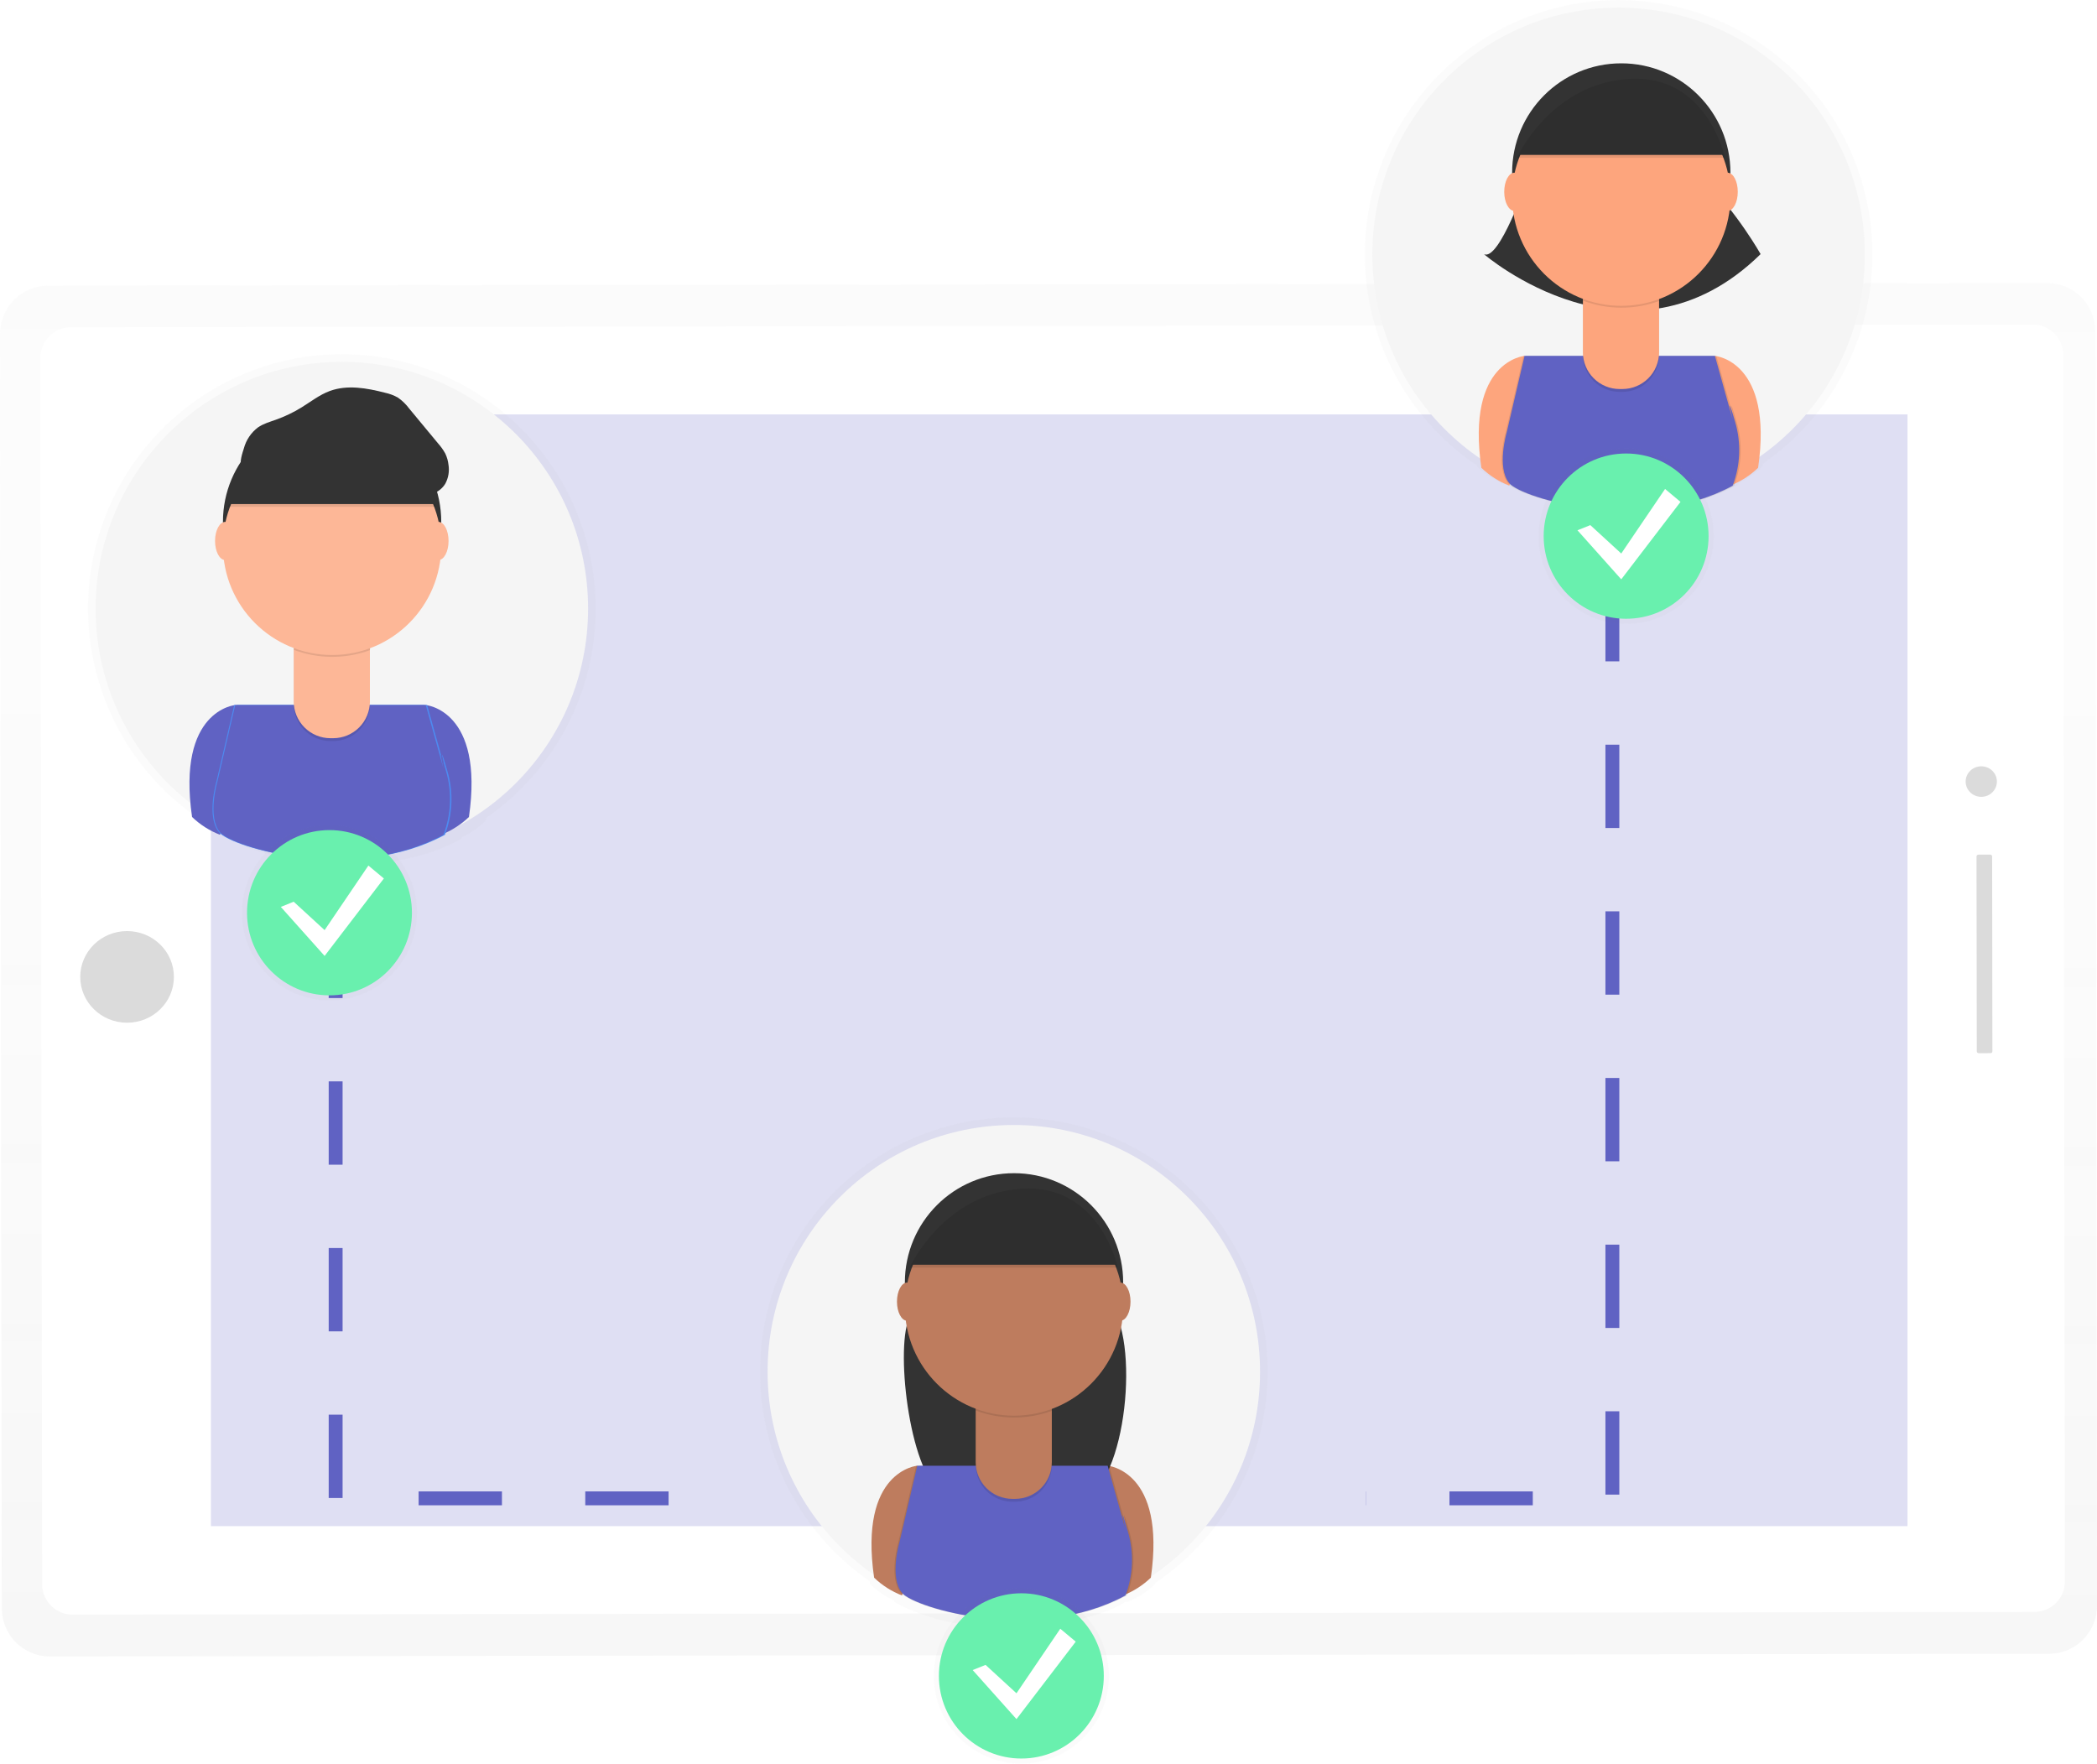 <svg width="302" height="254" viewBox="0 0 302 254" fill="none" xmlns="http://www.w3.org/2000/svg">
<g clip-path="url(#clip0)">
<g opacity="0.5">
<path opacity="0.5" d="M0.256 231.63L0 48.059C0 46.223 0.728 44.462 2.024 43.163C3.32 41.864 5.077 41.135 6.91 41.135L294.848 40.751C296.681 40.751 298.438 41.48 299.734 42.779C301.03 44.077 301.758 45.839 301.758 47.675L302.01 231.246C302.01 232.155 301.832 233.056 301.484 233.896C301.137 234.736 300.628 235.5 299.986 236.143C299.345 236.786 298.583 237.296 297.745 237.644C296.906 237.992 296.008 238.171 295.1 238.171L7.162 238.555C5.33 238.554 3.573 237.824 2.278 236.526C0.983 235.227 0.256 233.466 0.256 231.63Z" fill="url(#paint0_linear)"/>
</g>
<path d="M278.429 54.57L22.307 54.929L22.545 225.409L278.666 225.051L278.429 54.57Z" fill="url(#paint1_linear)"/>
<path d="M292.746 46.74L10.201 47.135C7.781 47.138 5.823 49.107 5.826 51.531L6.072 228.15C6.076 230.575 8.04 232.537 10.459 232.534L293.004 232.139C295.424 232.135 297.382 230.167 297.379 227.742L297.133 51.124C297.129 48.699 295.165 46.736 292.746 46.74Z" fill="white"/>
<path opacity="0.2" d="M274.709 219.79V59.682H30.379V219.79H274.709Z" fill="#6062C3"/>
<path d="M18.301 147.287C22.026 147.287 25.045 144.332 25.045 140.688C25.045 137.043 22.026 134.089 18.301 134.089C14.576 134.089 11.557 137.043 11.557 140.688C11.557 144.332 14.576 147.287 18.301 147.287Z" fill="#DBDBDB"/>
<path d="M285.333 114.756C286.576 114.756 287.583 113.772 287.583 112.557C287.583 111.343 286.576 110.359 285.333 110.359C284.091 110.359 283.084 111.343 283.084 112.557C283.084 113.772 284.091 114.756 285.333 114.756Z" fill="#DBDBDB"/>
<path d="M286.936 151.409L286.897 123.344C286.897 123.198 286.779 123.081 286.634 123.081L284.91 123.083C284.765 123.084 284.648 123.202 284.648 123.347L284.687 151.412C284.687 151.557 284.805 151.675 284.95 151.674L286.674 151.672C286.819 151.672 286.937 151.554 286.936 151.409Z" fill="#DBDBDB"/>
<g opacity="0.5">
<path opacity="0.5" d="M269.665 36.634C269.665 30.309 268.03 24.092 264.92 18.588C261.811 13.084 257.332 8.48 251.921 5.225C246.509 1.97 240.348 0.174 234.039 0.012C227.729 -0.149 221.485 1.329 215.915 4.303C210.344 7.277 205.637 11.645 202.251 16.983C198.865 22.321 196.916 28.447 196.593 34.763C196.27 41.08 197.584 47.373 200.408 53.029C203.232 58.686 207.469 63.514 212.707 67.043L212.731 67.206C213.925 68.353 215.334 69.252 216.877 69.851L216.926 69.688C218.653 71.159 225.843 73.514 234.128 73.496H234.307C239.552 73.496 245.246 72.569 250.255 69.854C250.255 69.854 250.3 69.757 250.369 69.577C251.641 68.981 252.807 68.182 253.824 67.213C253.845 67.072 253.865 66.933 253.883 66.797C258.757 63.428 262.74 58.922 265.489 53.667C268.238 48.413 269.672 42.567 269.665 36.634Z" fill="url(#paint2_linear)"/>
</g>
<path d="M233.105 72.177C252.69 72.177 268.567 56.267 268.567 36.641C268.567 17.015 252.69 1.104 233.105 1.104C213.52 1.104 197.643 17.015 197.643 36.641C197.643 56.267 213.52 72.177 233.105 72.177Z" fill="#F5F5F5"/>
<path d="M219.558 51.252C219.558 51.252 211.107 51.944 213.339 67.372C214.497 68.485 215.864 69.357 217.361 69.937L222.115 53.817L219.558 51.252Z" fill="#FDA57D"/>
<path d="M246.977 51.252C246.977 51.252 255.427 51.944 253.195 67.372C252.037 68.485 250.67 69.357 249.174 69.937L244.42 53.817L246.977 51.252Z" fill="#FDA57D"/>
<path d="M219.924 25.97C219.924 25.97 215.903 37.693 213.705 36.596C213.705 36.596 234.87 54.914 253.555 36.596C253.555 36.596 250.266 30.734 245.512 25.97H219.924Z" fill="#333333"/>
<path d="M233.488 40.626C242.17 40.626 249.208 33.573 249.208 24.873C249.208 16.173 242.17 9.12 233.488 9.12C224.807 9.12 217.768 16.173 217.768 24.873C217.768 33.573 224.807 40.626 233.488 40.626Z" fill="#333333"/>
<path opacity="0.1" d="M246.814 51.252H219.41L216.836 62.255C216.836 62.255 215.333 67.344 217.202 69.581C219.071 71.817 236.55 76.907 249.374 69.948C250.493 67.017 250.622 63.8 249.74 60.79C248.279 55.662 249.374 60.423 249.374 60.423L246.814 51.252Z" fill="black"/>
<path opacity="0.1" d="M247.18 51.252H219.755L217.202 62.255C217.202 62.255 215.699 67.344 217.568 69.581C219.437 71.817 236.916 76.907 249.74 69.948C250.859 67.017 250.988 63.8 250.107 60.79C248.645 55.662 249.74 60.423 249.74 60.423L247.18 51.252Z" fill="black"/>
<path d="M246.977 51.252H219.558L216.991 62.255C216.991 62.255 215.488 67.344 217.357 69.581C219.227 71.817 236.705 76.907 249.53 69.948C250.649 67.017 250.777 63.8 249.896 60.79C248.435 55.662 249.53 60.423 249.53 60.423L246.977 51.252Z" fill="#6062C3"/>
<path opacity="0.1" d="M227.964 42.135H238.933V51.137C238.933 51.833 238.797 52.522 238.531 53.164C238.265 53.807 237.876 54.391 237.385 54.883C236.894 55.375 236.312 55.765 235.67 56.031C235.029 56.297 234.342 56.434 233.647 56.434H233.25C232.556 56.434 231.869 56.297 231.227 56.031C230.586 55.765 230.003 55.375 229.512 54.883C229.021 54.391 228.632 53.807 228.366 53.164C228.101 52.522 227.964 51.833 227.964 51.137V42.135Z" fill="black"/>
<path d="M227.964 41.727H238.933V50.729C238.933 52.134 238.377 53.481 237.385 54.475C236.394 55.468 235.049 56.026 233.647 56.026H233.25C231.848 56.026 230.504 55.468 229.512 54.475C228.521 53.481 227.964 52.134 227.964 50.729V41.727Z" fill="#FDA57D"/>
<path opacity="0.1" d="M227.988 43.309C231.523 44.633 235.415 44.645 238.958 43.34V41.99H227.988V43.309Z" fill="black"/>
<path d="M233.488 44.046C242.17 44.046 249.208 36.993 249.208 28.293C249.208 19.593 242.17 12.54 233.488 12.54C224.807 12.54 217.768 19.593 217.768 28.293C217.768 36.993 224.807 44.046 233.488 44.046Z" fill="#FDA57D"/>
<path d="M218.459 22.307H248.431C248.431 22.307 245.871 10.189 234.539 10.951C223.207 11.713 218.459 22.307 218.459 22.307Z" fill="#333333"/>
<path d="M218.093 30.371C218.9 30.371 219.555 29.14 219.555 27.622C219.555 26.103 218.9 24.873 218.093 24.873C217.286 24.873 216.632 26.103 216.632 27.622C216.632 29.14 217.286 30.371 218.093 30.371Z" fill="#FDA57D"/>
<path d="M248.804 30.371C249.611 30.371 250.266 29.14 250.266 27.622C250.266 26.103 249.611 24.873 248.804 24.873C247.997 24.873 247.343 26.103 247.343 27.622C247.343 29.14 247.997 30.371 248.804 30.371Z" fill="#FDA57D"/>
<path opacity="0.1" d="M218.459 22.716H248.431C248.431 22.716 245.871 10.598 234.539 11.36C223.207 12.121 218.459 22.716 218.459 22.716Z" fill="black"/>
<g opacity="0.5">
<path opacity="0.5" d="M85.793 87.64C85.793 81.314 84.159 75.097 81.049 69.593C77.939 64.088 73.461 59.484 68.049 56.229C62.637 52.973 56.477 51.177 50.167 51.016C43.857 50.854 37.612 52.333 32.042 55.307C26.471 58.281 21.764 62.65 18.378 67.988C14.992 73.326 13.043 79.452 12.72 85.769C12.398 92.086 13.713 98.379 16.538 104.036C19.362 109.693 23.6 114.52 28.838 118.049L28.863 118.211C30.056 119.359 31.466 120.258 33.008 120.856L33.057 120.694C34.784 122.165 41.974 124.519 50.259 124.502H50.439C55.683 124.502 61.377 123.574 66.387 120.86C66.387 120.86 66.432 120.763 66.501 120.583C67.772 119.986 68.939 119.188 69.956 118.218C69.976 118.077 69.996 117.939 70.014 117.803C74.887 114.433 78.87 109.927 81.618 104.673C84.367 99.418 85.8 93.573 85.793 87.64Z" fill="url(#paint3_linear)"/>
</g>
<path d="M49.233 123.179C68.818 123.179 84.695 107.269 84.695 87.643C84.695 68.017 68.818 52.106 49.233 52.106C29.648 52.106 13.771 68.017 13.771 87.643C13.771 107.269 29.648 123.179 49.233 123.179Z" fill="#F5F5F5"/>
<path d="M33.879 101.537C33.879 101.537 25.428 102.23 27.66 117.657C28.818 118.77 30.185 119.642 31.682 120.223L36.436 104.103L33.879 101.537Z" fill="#6062C3"/>
<path d="M61.315 101.537C61.315 101.537 69.766 102.23 67.534 117.657C66.376 118.77 65.009 119.642 63.512 120.223L58.755 104.099L61.315 101.537Z" fill="#6062C3"/>
<path d="M47.827 90.911C56.509 90.911 63.547 83.858 63.547 75.158C63.547 66.458 56.509 59.405 47.827 59.405C39.145 59.405 32.107 66.458 32.107 75.158C32.107 83.858 39.145 90.911 47.827 90.911Z" fill="#333333"/>
<path d="M61.153 101.537H33.731L31.171 112.53C31.171 112.53 29.668 117.619 31.537 119.856C33.406 122.092 50.884 127.182 63.709 120.223C64.826 117.295 64.955 114.08 64.075 111.072C62.614 105.945 63.709 110.705 63.709 110.705L61.153 101.537Z" fill="#4D8AF0"/>
<path d="M61.519 101.537H34.097L31.537 112.53C31.537 112.53 30.034 117.619 31.903 119.856C33.772 122.092 51.251 127.182 64.075 120.223C65.193 117.295 65.321 114.08 64.442 111.072C62.98 105.945 64.075 110.705 64.075 110.705L61.519 101.537Z" fill="#4D8AF0"/>
<path d="M61.315 101.537H33.879L31.319 112.53C31.319 112.53 29.816 117.619 31.685 119.856C33.554 122.092 51.033 127.182 63.858 120.223C64.98 117.296 65.113 114.082 64.238 111.072C62.776 105.945 63.871 110.705 63.871 110.705L61.315 101.537Z" fill="#6062C3"/>
<path opacity="0.1" d="M42.302 92.418H53.272V101.419C53.272 102.824 52.715 104.172 51.724 105.165C50.732 106.158 49.388 106.717 47.986 106.717H47.588C46.186 106.717 44.842 106.158 43.851 105.165C42.859 104.172 42.302 102.824 42.302 101.419V92.418Z" fill="black"/>
<path d="M42.302 92.013H53.272V101.015C53.272 102.419 52.715 103.767 51.724 104.76C50.732 105.754 49.388 106.312 47.986 106.312H47.588C46.186 106.312 44.842 105.754 43.851 104.76C42.859 103.767 42.302 102.419 42.302 101.015V92.013Z" fill="#FDB797"/>
<path opacity="0.1" d="M42.323 93.594C45.858 94.919 49.75 94.93 53.292 93.626V92.275H42.323V93.594Z" fill="black"/>
<path d="M47.827 94.332C56.509 94.332 63.547 87.279 63.547 78.579C63.547 69.879 56.509 62.826 47.827 62.826C39.145 62.826 32.107 69.879 32.107 78.579C32.107 87.279 39.145 94.332 47.827 94.332Z" fill="#FDB797"/>
<path opacity="0.1" d="M32.798 72.987H62.776C62.776 72.987 60.216 60.869 48.884 61.631C37.552 62.393 32.798 72.987 32.798 72.987Z" fill="black"/>
<path d="M32.798 72.593H62.776C62.776 72.593 60.216 60.475 48.884 61.237C37.552 61.998 32.798 72.593 32.798 72.593Z" fill="#333333"/>
<path d="M32.431 80.656C33.239 80.656 33.893 79.425 33.893 77.907C33.893 76.389 33.239 75.158 32.431 75.158C31.624 75.158 30.97 76.389 30.97 77.907C30.97 79.425 31.624 80.656 32.431 80.656Z" fill="#FDB797"/>
<path d="M63.139 80.656C63.946 80.656 64.6 79.425 64.6 77.907C64.6 76.389 63.946 75.158 63.139 75.158C62.332 75.158 61.678 76.389 61.678 77.907C61.678 79.425 62.332 80.656 63.139 80.656Z" fill="#FDB797"/>
<path d="M35.126 64.557C35.449 63.359 36.16 62.303 37.148 61.555C37.914 61.022 38.83 60.766 39.708 60.454C41.008 59.993 42.257 59.395 43.432 58.671C44.766 57.847 46.016 56.857 47.485 56.313C50.01 55.379 52.823 55.884 55.431 56.556C56.082 56.693 56.708 56.926 57.29 57.248C57.923 57.687 58.48 58.228 58.938 58.848L63.084 63.851C63.482 64.294 63.83 64.78 64.12 65.301C64.369 65.816 64.528 66.37 64.59 66.939C64.738 67.859 64.583 68.802 64.148 69.626C63.457 70.824 62.006 71.426 60.624 71.481C59.242 71.537 57.884 71.135 56.554 70.744C52.27 69.487 47.917 68.32 43.487 67.794C41.283 67.522 39.058 67.45 36.84 67.579C36.149 67.624 35.223 67.947 34.802 67.233C34.418 66.614 34.936 65.173 35.126 64.557Z" fill="#333333"/>
<g opacity="0.5">
<path opacity="0.5" d="M109.449 197.548C109.449 191.223 111.084 185.006 114.193 179.501C117.303 173.997 121.781 169.393 127.193 166.137C132.605 162.882 138.766 161.086 145.076 160.925C151.386 160.763 157.63 162.241 163.2 165.216C168.771 168.19 173.478 172.559 176.864 177.897C180.25 183.235 182.199 189.361 182.522 195.678C182.844 201.995 181.529 208.288 178.705 213.945C175.88 219.601 171.643 224.429 166.404 227.957L166.38 228.12C165.186 229.268 163.777 230.167 162.234 230.765L162.185 230.602C160.458 232.074 153.268 234.428 144.983 234.411H144.804C139.559 234.411 133.865 233.483 128.856 230.769C128.856 230.769 128.811 230.672 128.742 230.492C127.47 229.895 126.304 229.097 125.287 228.127C125.266 227.986 125.246 227.848 125.228 227.711C120.355 224.342 116.373 219.836 113.624 214.581C110.875 209.327 109.442 203.481 109.449 197.548Z" fill="url(#paint4_linear)"/>
</g>
<path d="M146.006 233.088C165.591 233.088 181.467 217.178 181.467 197.552C181.467 177.925 165.591 162.015 146.006 162.015C126.421 162.015 110.544 177.925 110.544 197.552C110.544 217.178 126.421 233.088 146.006 233.088Z" fill="#F5F5F5"/>
<path d="M132.103 211.085C132.103 211.085 123.652 211.778 125.884 227.206C127.042 228.319 128.409 229.191 129.906 229.771L134.66 213.651L132.103 211.085Z" fill="#BE7C5E"/>
<path d="M159.522 211.085C159.522 211.085 167.972 211.778 165.74 227.206C164.58 228.32 163.211 229.192 161.712 229.771L156.958 213.651L159.522 211.085Z" fill="#BE7C5E"/>
<path d="M132.469 185.808C132.469 185.808 131.82 187.705 130.897 189.9C128.887 194.702 131.181 213.142 135.993 215.105C141.394 217.311 148.493 218.723 155.87 216.026C162.282 213.682 164.258 192.694 159.725 187.58C159.193 186.981 158.637 186.386 158.057 185.804L132.469 185.808Z" fill="#333333"/>
<path d="M146.034 200.463C154.715 200.463 161.754 193.41 161.754 184.71C161.754 176.01 154.715 168.957 146.034 168.957C137.352 168.957 130.314 176.01 130.314 184.71C130.314 193.41 137.352 200.463 146.034 200.463Z" fill="#333333"/>
<path opacity="0.1" d="M159.359 211.085H131.941L129.381 222.078C129.381 222.078 127.878 227.168 129.747 229.404C131.616 231.641 149.095 236.73 161.919 229.771C163.038 226.841 163.167 223.624 162.286 220.614C160.824 215.486 161.919 220.247 161.919 220.247L159.359 211.085Z" fill="black"/>
<path opacity="0.1" d="M159.725 211.085H132.307L129.747 222.078C129.747 222.078 128.244 227.168 130.113 229.404C131.982 231.641 149.461 236.73 162.286 229.771C163.404 226.841 163.533 223.624 162.652 220.614C161.19 215.486 162.286 220.247 162.286 220.247L159.725 211.085Z" fill="black"/>
<path d="M159.522 211.085H132.103L129.543 222.078C129.543 222.078 128.04 227.168 129.909 229.404C131.778 231.641 149.257 236.73 162.082 229.771C163.201 226.841 163.329 223.624 162.448 220.614C160.987 215.486 162.082 220.247 162.082 220.247L159.522 211.085Z" fill="#6062C3"/>
<path opacity="0.1" d="M140.509 201.969H151.478V210.971C151.478 212.376 150.922 213.723 149.93 214.717C148.939 215.71 147.594 216.268 146.192 216.268H145.799C144.397 216.268 143.052 215.71 142.061 214.717C141.069 213.723 140.512 212.376 140.512 210.971V201.969H140.509Z" fill="black"/>
<path d="M140.509 201.561H151.478V210.563C151.478 211.968 150.922 213.315 149.93 214.309C148.939 215.302 147.594 215.86 146.192 215.86H145.799C144.397 215.86 143.052 215.302 142.061 214.309C141.069 213.315 140.512 211.968 140.512 210.563V201.561H140.509Z" fill="#BE7C5E"/>
<path opacity="0.1" d="M140.533 203.143C144.068 204.467 147.96 204.478 151.503 203.174V201.824H140.533V203.143Z" fill="black"/>
<path d="M146.034 203.88C154.715 203.88 161.754 196.827 161.754 188.127C161.754 179.427 154.715 172.374 146.034 172.374C137.352 172.374 130.314 179.427 130.314 188.127C130.314 196.827 137.352 203.88 146.034 203.88Z" fill="#BE7C5E"/>
<path d="M131.005 182.145H160.983C160.983 182.145 158.423 170.027 147.091 170.788C135.759 171.55 131.005 182.145 131.005 182.145Z" fill="#333333"/>
<path d="M130.638 190.205C131.445 190.205 132.1 188.974 132.1 187.456C132.1 185.938 131.445 184.707 130.638 184.707C129.831 184.707 129.177 185.938 129.177 187.456C129.177 188.974 129.831 190.205 130.638 190.205Z" fill="#BE7C5E"/>
<path d="M161.349 190.205C162.156 190.205 162.811 188.974 162.811 187.456C162.811 185.938 162.156 184.707 161.349 184.707C160.542 184.707 159.888 185.938 159.888 187.456C159.888 188.974 160.542 190.205 161.349 190.205Z" fill="#BE7C5E"/>
<path opacity="0.1" d="M131.005 182.55H160.983C160.983 182.55 158.423 170.432 147.091 171.194C135.759 171.955 131.005 182.55 131.005 182.55Z" fill="black"/>
<path d="M232.207 83.246V215.784H196.724" stroke="#6062C3" stroke-width="2" stroke-miterlimit="10" stroke-dasharray="12 12"/>
<path d="M48.338 131.734V215.784H99.948" stroke="#6062C3" stroke-width="2" stroke-miterlimit="10" stroke-dasharray="12 12"/>
<g opacity="0.5">
<path opacity="0.5" d="M47.45 144.091C54.419 144.091 60.068 138.43 60.068 131.447C60.068 124.464 54.419 118.803 47.45 118.803C40.482 118.803 34.833 124.464 34.833 131.447C34.833 138.43 40.482 144.091 47.45 144.091Z" fill="url(#paint5_linear)"/>
</g>
<path d="M47.45 143.347C54.008 143.347 59.325 138.019 59.325 131.447C59.325 124.875 54.008 119.547 47.45 119.547C40.892 119.547 35.576 124.875 35.576 131.447C35.576 138.019 40.892 143.347 47.45 143.347Z" fill="#69F0AE"/>
<path d="M42.295 129.861L46.749 133.95L53.054 124.654L55.283 126.514L46.749 137.669L40.44 130.606L42.295 129.861Z" fill="white"/>
<g opacity="0.5">
<path opacity="0.5" d="M234.186 89.855C241.155 89.855 246.804 84.194 246.804 77.211C246.804 70.228 241.155 64.567 234.186 64.567C227.218 64.567 221.569 70.228 221.569 77.211C221.569 84.194 227.218 89.855 234.186 89.855Z" fill="url(#paint6_linear)"/>
</g>
<path d="M234.186 89.111C240.745 89.111 246.061 83.783 246.061 77.211C246.061 70.639 240.745 65.311 234.186 65.311C227.628 65.311 222.312 70.639 222.312 77.211C222.312 83.783 227.628 89.111 234.186 89.111Z" fill="#69F0AE"/>
<path d="M229.032 75.626L233.485 79.715L239.794 70.418L242.019 72.278L233.485 83.433L227.176 76.367L229.032 75.626Z" fill="white"/>
<g opacity="0.5">
<path opacity="0.5" d="M147.091 254C154.059 254 159.708 248.339 159.708 241.356C159.708 234.373 154.059 228.712 147.091 228.712C140.122 228.712 134.473 234.373 134.473 241.356C134.473 248.339 140.122 254 147.091 254Z" fill="url(#paint7_linear)"/>
</g>
<path d="M147.091 253.255C153.649 253.255 158.965 247.928 158.965 241.356C158.965 234.784 153.649 229.456 147.091 229.456C140.533 229.456 135.216 234.784 135.216 241.356C135.216 247.928 140.533 253.255 147.091 253.255Z" fill="#69F0AE"/>
<path d="M141.936 239.77L146.389 243.859L152.698 234.563L154.923 236.422L146.389 247.578L140.081 240.515L141.936 239.77Z" fill="white"/>
</g>
<defs>
<linearGradient id="paint0_linear" x1="149.834" y1="238.309" x2="150.093" y2="40.522" gradientUnits="userSpaceOnUse">
<stop stop-color="#808080" stop-opacity="0.25"/>
<stop offset="0.54" stop-color="#808080" stop-opacity="0.12"/>
<stop offset="1" stop-color="#808080" stop-opacity="0.1"/>
</linearGradient>
<linearGradient id="paint1_linear" x1="21.085" y1="140.174" x2="278.378" y2="139.816" gradientUnits="userSpaceOnUse">
<stop stop-opacity="0.09"/>
<stop offset="0.55" stop-opacity="0.07"/>
<stop offset="1" stop-opacity="0.02"/>
</linearGradient>
<linearGradient id="paint2_linear" x1="61445.2" y1="21715.1" x2="61445.2" y2="6114.13" gradientUnits="userSpaceOnUse">
<stop stop-color="#808080" stop-opacity="0.25"/>
<stop offset="0.54" stop-color="#808080" stop-opacity="0.12"/>
<stop offset="1" stop-color="#808080" stop-opacity="0.1"/>
</linearGradient>
<linearGradient id="paint3_linear" x1="22346.6" y1="32594.6" x2="22346.6" y2="16992.4" gradientUnits="userSpaceOnUse">
<stop stop-color="#808080" stop-opacity="0.25"/>
<stop offset="0.54" stop-color="#808080" stop-opacity="0.12"/>
<stop offset="1" stop-color="#808080" stop-opacity="0.1"/>
</linearGradient>
<linearGradient id="paint4_linear" x1="39100.4" y1="56036.6" x2="39100.4" y2="40434.3" gradientUnits="userSpaceOnUse">
<stop stop-color="#808080" stop-opacity="0.25"/>
<stop offset="0.54" stop-color="#808080" stop-opacity="0.12"/>
<stop offset="1" stop-color="#808080" stop-opacity="0.1"/>
</linearGradient>
<linearGradient id="paint5_linear" x1="3500.6" y1="10643.2" x2="3500.6" y2="8796.44" gradientUnits="userSpaceOnUse">
<stop stop-color="#808080" stop-opacity="0.25"/>
<stop offset="0.54" stop-color="#808080" stop-opacity="0.12"/>
<stop offset="1" stop-color="#808080" stop-opacity="0.1"/>
</linearGradient>
<linearGradient id="paint6_linear" x1="17326.5" y1="6627.61" x2="17326.5" y2="4780.81" gradientUnits="userSpaceOnUse">
<stop stop-color="#808080" stop-opacity="0.25"/>
<stop offset="0.54" stop-color="#808080" stop-opacity="0.12"/>
<stop offset="1" stop-color="#808080" stop-opacity="0.1"/>
</linearGradient>
<linearGradient id="paint7_linear" x1="10878" y1="18780.9" x2="10878" y2="16934.1" gradientUnits="userSpaceOnUse">
<stop stop-color="#808080" stop-opacity="0.25"/>
<stop offset="0.54" stop-color="#808080" stop-opacity="0.12"/>
<stop offset="1" stop-color="#808080" stop-opacity="0.1"/>
</linearGradient>
<clipPath id="clip0">
<rect width="302" height="254" fill="white"/>
</clipPath>
</defs>
</svg>
